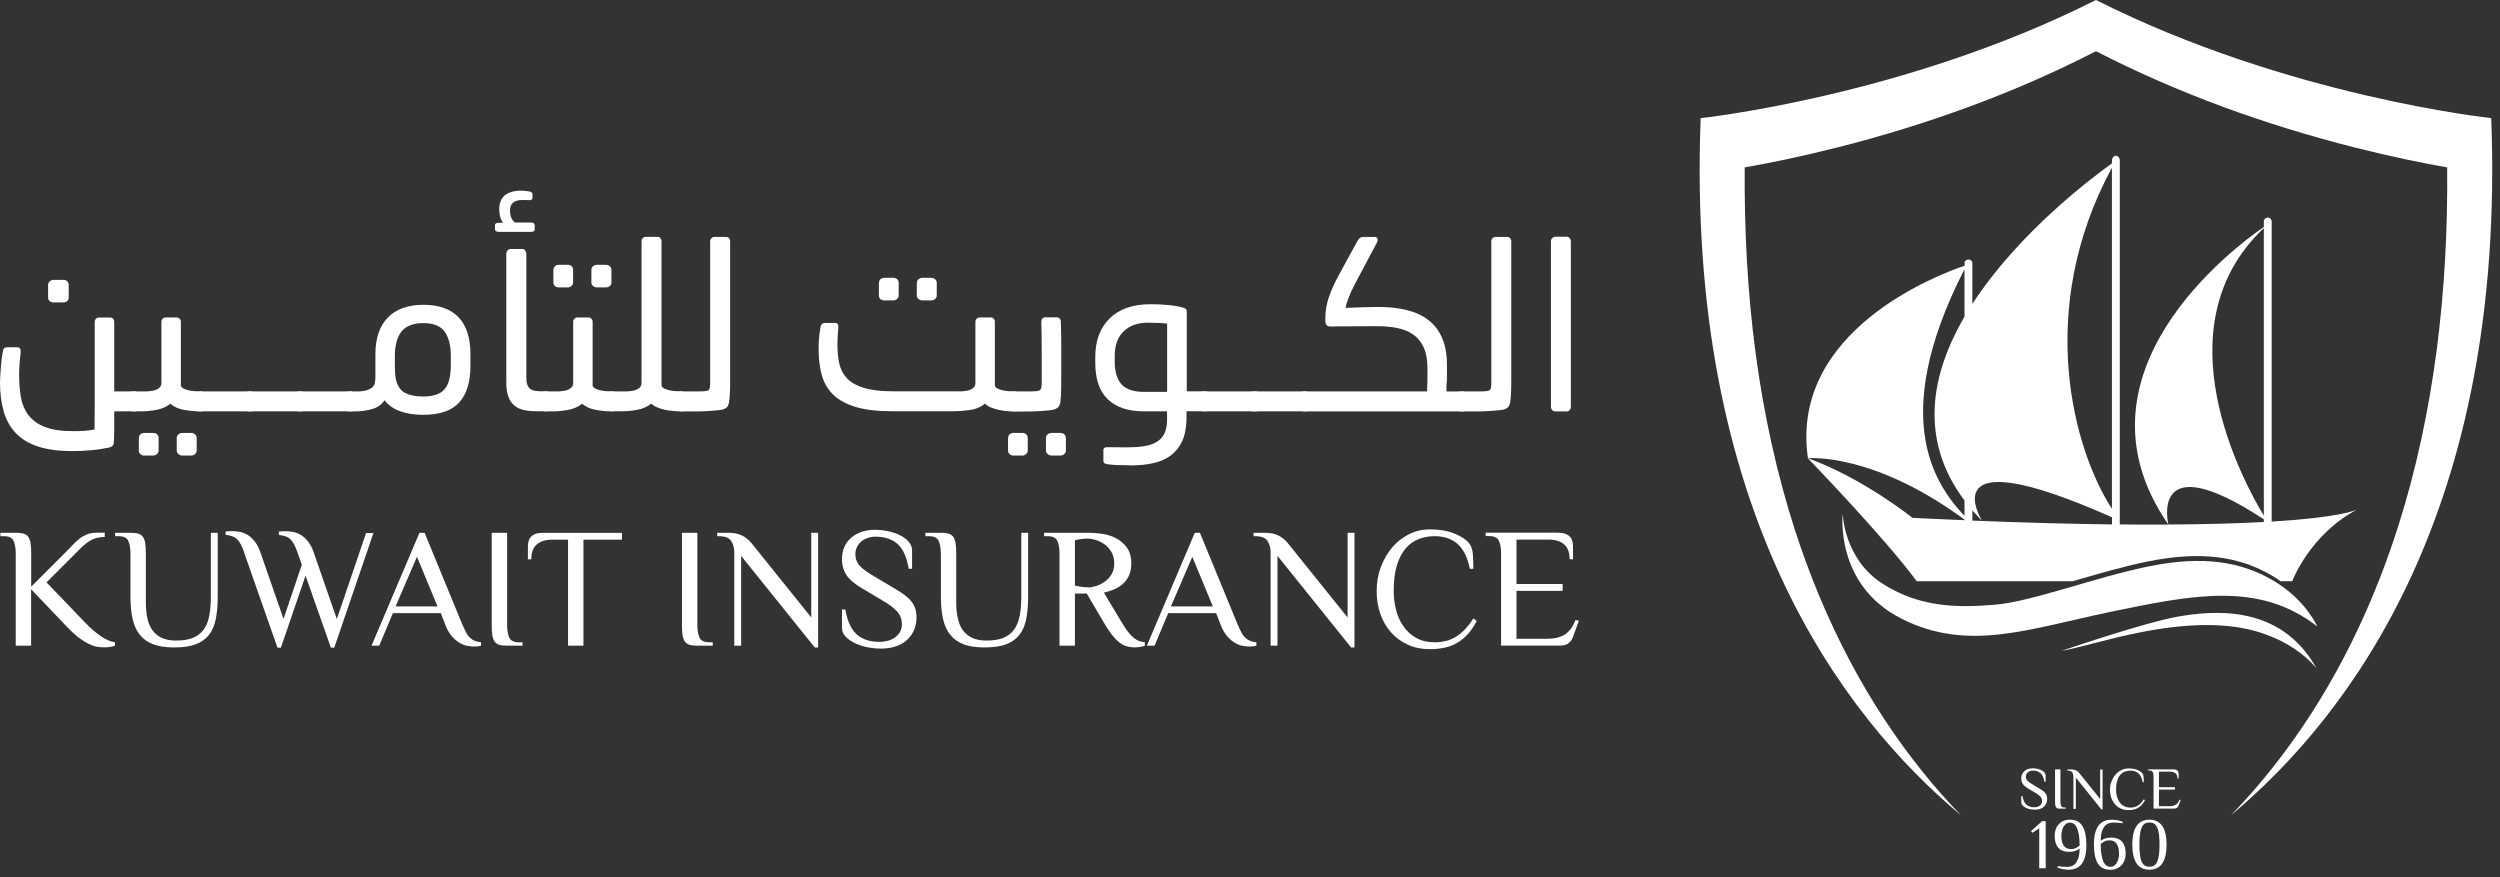 <svg xmlns="http://www.w3.org/2000/svg" width="302" height="106" viewBox="0 0 302 106" fill="none">
<rect x="0" y="0" width="302" height="106" fill="#333333" stroke="none"/>
<g clip-path="url(#clip0_903_69)">
<path d="M300.94 14.27C300.94 14.27 276.31 11.66 253.19 0C230.07 11.66 205.44 14.27 205.44 14.27C203.64 61.44 222.37 86.36 236.9 98.5C235.31 96.86 233.78 95.13 232.32 93.32C225.64 85.04 220.42 75.17 216.81 63.97C214.65 57.26 213.04 49.99 212.04 42.37C211.12 35.38 210.7 27.95 210.76 20.22C213.52 19.74 217.35 18.97 221.88 17.83C227.31 16.46 232.63 14.82 237.72 12.95C243.18 10.95 248.37 8.67 253.19 6.18C258.01 8.67 263.21 10.94 268.66 12.95C273.75 14.82 279.08 16.46 284.5 17.83C289.03 18.97 292.85 19.74 295.62 20.22C295.69 27.84 295.27 35.18 294.38 42.08C293.4 49.64 291.84 56.85 289.72 63.52C286.18 74.67 281.05 84.53 274.47 92.81C272.9 94.79 271.24 96.69 269.5 98.48C284.03 86.33 302.74 61.41 300.94 14.26" fill="white"/>
<path d="M247.3 96.48C247.3 96.68 247.27 96.86 247.2 97.03C247.13 97.19 247.03 97.33 246.9 97.45C246.77 97.57 246.61 97.66 246.43 97.72C246.25 97.78 246.04 97.81 245.81 97.81C245.61 97.81 245.42 97.79 245.22 97.75C245.02 97.71 244.85 97.65 244.7 97.57C244.54 97.49 244.42 97.4 244.32 97.29C244.22 97.18 244.17 97.06 244.17 96.93V96.16H244.31C244.39 96.64 244.55 96.99 244.79 97.2C245.03 97.41 245.35 97.52 245.75 97.52C245.87 97.52 245.99 97.5 246.1 97.47C246.21 97.44 246.31 97.39 246.4 97.33C246.49 97.27 246.56 97.19 246.61 97.1C246.66 97.01 246.69 96.9 246.69 96.78C246.69 96.57 246.62 96.39 246.49 96.24C246.36 96.09 246.16 95.94 245.9 95.79L245.01 95.26C244.7 95.08 244.49 94.89 244.36 94.71C244.23 94.52 244.17 94.29 244.17 94.03C244.17 93.84 244.2 93.67 244.27 93.53C244.34 93.38 244.43 93.25 244.55 93.15C244.67 93.04 244.82 92.96 244.99 92.9C245.16 92.84 245.35 92.81 245.56 92.81C245.74 92.81 245.92 92.83 246.1 92.87C246.28 92.91 246.45 92.96 246.6 93.04C246.75 93.11 246.87 93.2 246.97 93.31C247.07 93.42 247.11 93.54 247.11 93.67V94.44H246.97C246.89 93.96 246.73 93.61 246.5 93.4C246.27 93.19 245.96 93.09 245.55 93.09C245.45 93.09 245.34 93.11 245.24 93.14C245.14 93.17 245.05 93.22 244.98 93.28C244.9 93.34 244.84 93.42 244.79 93.51C244.74 93.6 244.72 93.7 244.72 93.81C244.72 93.92 244.74 94.01 244.77 94.09C244.8 94.17 244.85 94.25 244.92 94.32C244.99 94.39 245.07 94.46 245.17 94.53C245.27 94.6 245.39 94.67 245.52 94.75L246.4 95.28C246.55 95.37 246.69 95.46 246.8 95.54C246.91 95.62 247 95.71 247.08 95.81C247.15 95.9 247.21 96 247.24 96.11C247.28 96.21 247.29 96.33 247.29 96.47" fill="white"/>
<path d="M248.25 92.94H248.9V96.83C248.9 97.05 248.93 97.22 248.99 97.35C249.05 97.48 249.19 97.55 249.4 97.55H249.54V97.69H248.89C248.77 97.69 248.66 97.69 248.58 97.66C248.5 97.64 248.43 97.59 248.38 97.53C248.33 97.46 248.29 97.38 248.28 97.27C248.26 97.16 248.25 97.01 248.25 96.83V92.94Z" fill="white"/>
<path d="M250.46 93.81C250.46 93.59 250.41 93.42 250.32 93.29C250.23 93.16 250.06 93.09 249.81 93.09H249.74V92.95H250.21C250.44 92.95 250.64 92.99 250.79 93.07C250.94 93.15 251.07 93.25 251.18 93.39L253.7 96.52V92.96H253.99V97.78H253.85L250.76 93.93V97.71H250.47V93.82L250.46 93.81Z" fill="white"/>
<path d="M258.83 94.46C258.74 93.99 258.57 93.64 258.32 93.42C258.07 93.2 257.75 93.09 257.35 93.09C257.11 93.09 256.89 93.13 256.68 93.21C256.47 93.29 256.29 93.42 256.13 93.6C255.97 93.78 255.85 94.02 255.76 94.31C255.67 94.6 255.62 94.96 255.62 95.4C255.62 95.67 255.65 95.93 255.72 96.19C255.79 96.45 255.89 96.68 256.02 96.88C256.16 97.08 256.34 97.25 256.56 97.37C256.78 97.49 257.04 97.56 257.35 97.56C257.71 97.56 258.02 97.47 258.28 97.3C258.54 97.13 258.77 96.88 258.97 96.55L259.11 96.66C258.99 96.89 258.87 97.07 258.72 97.23C258.58 97.38 258.42 97.5 258.26 97.6C258.1 97.69 257.92 97.76 257.73 97.8C257.54 97.84 257.34 97.86 257.12 97.86C256.78 97.86 256.47 97.8 256.19 97.67C255.91 97.54 255.68 97.37 255.49 97.15C255.3 96.93 255.15 96.67 255.04 96.37C254.94 96.07 254.89 95.75 254.89 95.41C254.89 95.05 254.95 94.71 255.07 94.4C255.19 94.09 255.35 93.81 255.55 93.58C255.75 93.34 255.99 93.16 256.26 93.03C256.53 92.89 256.82 92.83 257.13 92.83C257.53 92.83 257.87 92.89 258.16 93C258.45 93.11 258.66 93.25 258.79 93.41C258.88 93.52 258.93 93.67 258.95 93.87C258.96 94.07 258.97 94.27 258.97 94.49H258.83V94.46Z" fill="white"/>
<path d="M262.56 92.94C262.68 92.94 262.79 92.96 262.87 92.99C262.95 93.02 263.01 93.07 263.06 93.12C263.11 93.17 263.14 93.23 263.15 93.3C263.17 93.37 263.18 93.44 263.18 93.51V94.05H263.04C263.04 93.76 262.96 93.55 262.81 93.42C262.65 93.29 262.43 93.22 262.14 93.22H260.8V95.09H262.74V95.38H260.8V97.39H262.06C262.39 97.39 262.64 97.33 262.83 97.21C263.02 97.09 263.17 96.89 263.28 96.6L263.42 96.64L263.17 97.32C263.13 97.43 263.07 97.52 262.98 97.58C262.89 97.65 262.77 97.68 262.63 97.68H260.15V93.8C260.15 93.58 260.12 93.41 260.06 93.28C260 93.15 259.86 93.08 259.65 93.08H259.51V92.94H262.58H262.56Z" fill="white"/>
<path d="M247.12 104.89H246.34V100.05L245.51 100.6L245.35 100.4L246.69 99.19H247.12V104.89Z" fill="white"/>
<path d="M251.22 102.13C251.22 101.63 251.19 101.21 251.13 100.86C251.07 100.51 250.99 100.22 250.89 100C250.79 99.78 250.67 99.62 250.52 99.52C250.38 99.42 250.22 99.37 250.05 99.37C249.89 99.37 249.74 99.41 249.61 99.5C249.48 99.59 249.37 99.71 249.28 99.86C249.19 100.01 249.12 100.18 249.08 100.37C249.04 100.56 249.01 100.76 249.01 100.97C249.01 101.46 249.1 101.86 249.29 102.14C249.47 102.43 249.77 102.57 250.18 102.57C250.4 102.57 250.59 102.53 250.75 102.45C250.91 102.37 251.07 102.27 251.22 102.14M252.04 102.04C252.04 103.04 251.87 103.8 251.51 104.3C251.16 104.81 250.61 105.06 249.88 105.06C249.6 105.06 249.35 105.03 249.13 104.98C248.91 104.92 248.72 104.87 248.54 104.8L248.58 104.63C248.71 104.65 248.88 104.67 249.08 104.69C249.28 104.71 249.49 104.72 249.71 104.72C249.97 104.72 250.19 104.67 250.38 104.57C250.57 104.47 250.73 104.32 250.85 104.12C250.97 103.93 251.07 103.7 251.13 103.42C251.19 103.15 251.22 102.85 251.22 102.51C251.07 102.62 250.89 102.71 250.69 102.79C250.49 102.86 250.23 102.9 249.93 102.9C249.63 102.9 249.36 102.85 249.15 102.76C248.93 102.67 248.75 102.54 248.61 102.37C248.47 102.2 248.37 101.99 248.3 101.76C248.23 101.52 248.2 101.25 248.2 100.96C248.2 100.71 248.24 100.47 248.31 100.24C248.38 100.01 248.5 99.8 248.65 99.62C248.81 99.44 249 99.29 249.23 99.18C249.46 99.07 249.74 99.02 250.05 99.02C250.74 99.02 251.24 99.28 251.56 99.79C251.88 100.3 252.03 101.05 252.03 102.04" fill="white"/>
<path d="M253.76 101.95C253.76 102.44 253.79 102.87 253.85 103.22C253.91 103.57 253.99 103.86 254.09 104.08C254.19 104.3 254.31 104.46 254.46 104.56C254.6 104.66 254.76 104.71 254.94 104.71C255.1 104.71 255.25 104.66 255.38 104.58C255.51 104.49 255.62 104.37 255.71 104.22C255.8 104.07 255.87 103.9 255.91 103.71C255.96 103.52 255.98 103.32 255.98 103.11C255.98 102.62 255.89 102.23 255.7 101.94C255.52 101.65 255.22 101.51 254.81 101.51C254.59 101.51 254.4 101.55 254.24 101.63C254.08 101.71 253.92 101.81 253.77 101.95M252.94 102.04C252.94 101.04 253.12 100.28 253.47 99.78C253.82 99.27 254.37 99.02 255.1 99.02C255.38 99.02 255.63 99.05 255.85 99.1C256.07 99.15 256.27 99.21 256.44 99.28L256.4 99.45C256.27 99.43 256.1 99.41 255.9 99.39C255.7 99.37 255.49 99.37 255.27 99.37C255.01 99.37 254.79 99.42 254.6 99.52C254.41 99.62 254.25 99.77 254.13 99.96C254.01 100.15 253.91 100.38 253.85 100.66C253.79 100.93 253.76 101.23 253.76 101.57C253.91 101.46 254.09 101.37 254.29 101.29C254.5 101.22 254.75 101.18 255.05 101.18C255.35 101.18 255.61 101.23 255.83 101.32C256.05 101.41 256.23 101.54 256.37 101.71C256.51 101.88 256.61 102.08 256.68 102.32C256.75 102.56 256.78 102.83 256.78 103.12C256.78 103.37 256.74 103.61 256.67 103.84C256.6 104.07 256.48 104.28 256.33 104.46C256.17 104.64 255.98 104.79 255.75 104.9C255.52 105.01 255.24 105.07 254.93 105.07C254.24 105.07 253.74 104.81 253.42 104.31C253.1 103.8 252.95 103.05 252.95 102.05" fill="white"/>
<path d="M259.65 99.36C259.41 99.36 259.22 99.41 259.06 99.52C258.9 99.63 258.78 99.8 258.69 100.02C258.6 100.24 258.53 100.52 258.5 100.85C258.46 101.18 258.44 101.58 258.44 102.03C258.44 102.48 258.46 102.88 258.5 103.21C258.54 103.54 258.6 103.82 258.69 104.04C258.78 104.26 258.91 104.43 259.06 104.54C259.21 104.65 259.41 104.7 259.65 104.7C259.89 104.7 260.08 104.65 260.24 104.54C260.4 104.43 260.52 104.27 260.61 104.04C260.7 103.82 260.77 103.54 260.81 103.21C260.85 102.88 260.87 102.48 260.87 102.03C260.87 101.58 260.85 101.18 260.81 100.85C260.77 100.52 260.71 100.24 260.61 100.02C260.52 99.8 260.39 99.63 260.24 99.52C260.09 99.41 259.89 99.36 259.65 99.36ZM259.65 99.02C260.03 99.02 260.35 99.09 260.61 99.24C260.87 99.38 261.09 99.59 261.25 99.85C261.41 100.11 261.53 100.43 261.61 100.8C261.68 101.17 261.72 101.59 261.72 102.04C261.72 102.49 261.68 102.91 261.61 103.28C261.53 103.65 261.41 103.97 261.25 104.23C261.09 104.49 260.87 104.7 260.61 104.84C260.35 104.98 260.03 105.06 259.65 105.06C259.27 105.06 258.95 104.99 258.69 104.84C258.43 104.7 258.22 104.49 258.05 104.23C257.89 103.96 257.77 103.65 257.69 103.28C257.62 102.91 257.58 102.49 257.58 102.04C257.58 101.59 257.62 101.17 257.69 100.8C257.77 100.43 257.88 100.11 258.05 99.85C258.21 99.58 258.43 99.38 258.69 99.24C258.95 99.1 259.27 99.02 259.65 99.02Z" fill="white"/>
<path d="M274.65 70.16C270.74 67.83 266.12 67.1 259.66 68.4C253.2 69.7 245.51 72.66 241.08 73.04C236.66 73.42 231.95 73.45 227.34 70.46C222.73 67.47 222.6 62.04 222.6 62.04C222.6 62.04 221.59 70.62 229.67 74.72C237.75 78.83 245.11 75.95 255.01 73.9C264.91 71.85 272.9 70.21 279.92 75.67C279.92 75.67 278.56 72.48 274.64 70.15" fill="white"/>
<path d="M263.13 74.48C259.12 75.17 249.05 78.62 249.05 78.62C252.86 77.97 260.91 74.97 268.73 75.59C276.55 76.21 279.84 80.76 279.84 80.76C275.49 72.84 267.13 73.79 263.12 74.48" fill="white"/>
<path d="M261.94 63.37C261.92 63.29 259.58 53.63 273.47 62.73V63.06C270.46 63.22 266.68 63.34 261.94 63.36M273.47 27.55V62.29C271.06 58.32 260.77 39.56 273.47 27.55ZM237.82 62.85C234.06 59.06 227.83 51.02 237.31 32.52V38.25C233.31 45.12 231.73 53.02 237.31 60.46V62.84C236.94 62.83 236.55 62.81 236.17 62.79H236.1C234.46 62.72 232.78 62.64 231.03 62.56C231.03 62.56 225.06 57.75 218.38 55.35C218.38 55.35 227.5 64.76 231.54 70.21H250.39C253.41 69.33 256.6 68.4 259.53 67.81C265.99 66.51 270.61 67.25 274.52 69.57C274.87 69.78 275.19 69.99 275.5 70.21H276.9C276.9 70.21 279.03 64.51 284.81 61.52C284.58 61.64 282.65 62.51 274.42 63.01V26.76C274.42 26.5 274.21 26.29 273.94 26.29C273.67 26.29 273.47 26.5 273.47 26.76V27.42C270.03 29.78 249.31 45.11 261.94 63.37C261.3 63.37 260.64 63.37 259.97 63.37C258.73 63.37 257.43 63.37 256.07 63.35V19.39C256.07 19.08 255.86 18.82 255.6 18.82C255.34 18.82 255.13 19.07 255.13 19.39V19.73C252.97 21.27 243.89 28.02 238.26 36.72V31.76C238.26 31.53 238.05 31.35 237.79 31.35C237.53 31.35 237.32 31.53 237.32 31.76V32.1C234.15 33.17 216.17 39.96 218.4 55.36C218.4 55.36 226.45 54.54 237.93 63.23L237.83 62.86L237.82 62.85ZM238.26 62.88V61.64C238.63 62.07 239.02 62.5 239.44 62.93C239.44 62.93 232.97 52.64 255.13 62.49V63.35C250.31 63.29 244.73 63.15 238.26 62.89M255.12 20.26V61.46C250.57 54.47 245.74 37.6 255.12 20.26Z" fill="white"/>
<path d="M5.81 34.43C5.81 34.24 5.88 34.09 6.01 33.98C6.14 33.87 6.29 33.81 6.46 33.81H7.69C7.86 33.81 8 33.87 8.12 33.98C8.24 34.09 8.3 34.24 8.3 34.43V35.94C8.3 36.11 8.24 36.25 8.12 36.36C8 36.47 7.84 36.53 7.66 36.53H6.45C6.26 36.53 6.11 36.47 5.99 36.36C5.87 36.25 5.81 36.11 5.81 35.94V34.43ZM2.08 41.95C2.38 41.95 2.52 42.14 2.5 42.51C2.48 42.73 2.46 42.97 2.43 43.22C2.4 43.47 2.38 43.73 2.36 43.98C2.34 44.23 2.33 44.47 2.32 44.7C2.32 44.92 2.31 45.11 2.31 45.26C2.31 46.23 2.38 47.14 2.52 47.97C2.66 48.8 2.96 49.52 3.42 50.13C3.88 50.74 4.53 51.22 5.38 51.56C6.23 51.91 7.37 52.08 8.79 52.08C9.28 52.08 9.72 52.08 10.12 52.05C10.52 52.03 10.96 51.97 11.42 51.88C11.42 51.37 11.42 50.92 11.43 50.52C11.43 50.12 11.44 49.74 11.44 49.38V38.89C11.44 38.74 11.49 38.61 11.59 38.51C11.69 38.41 11.81 38.36 11.94 38.36H13.32C13.47 38.36 13.59 38.41 13.67 38.51C13.75 38.61 13.8 38.74 13.8 38.89V47.28H16.41V49.69H13.8V51.68C13.8 52.02 13.8 52.34 13.78 52.66C13.78 52.98 13.76 53.25 13.74 53.48C13.74 53.78 13.54 53.98 13.15 54.07C12.44 54.22 11.71 54.33 10.96 54.39C10.21 54.46 9.46 54.49 8.72 54.49C7.09 54.49 5.72 54.31 4.61 53.94C3.5 53.58 2.6 53.04 1.92 52.33C1.24 51.62 0.75 50.74 0.45 49.71C0.15 48.67 0 47.49 0 46.16C0 45.99 0.01 45.75 0.03 45.44C0.05 45.13 0.07 44.8 0.1 44.44C0.13 44.08 0.16 43.73 0.2 43.39C0.24 43.04 0.28 42.74 0.34 42.48C0.38 42.27 0.43 42.13 0.51 42.06C0.58 41.98 0.72 41.95 0.9 41.95H2.08Z" fill="white"/>
<path d="M21.35 52.92C21.35 52.73 21.42 52.58 21.56 52.47C21.7 52.36 21.85 52.3 22.02 52.3H23.11C23.28 52.3 23.43 52.36 23.56 52.47C23.69 52.58 23.76 52.73 23.76 52.92V54.44C23.76 54.59 23.69 54.73 23.56 54.85C23.43 54.97 23.28 55.03 23.11 55.03H22.02C21.85 55.03 21.7 54.97 21.56 54.85C21.42 54.73 21.35 54.59 21.35 54.44V52.92ZM16.78 52.92C16.78 52.73 16.84 52.58 16.96 52.47C17.08 52.36 17.24 52.3 17.42 52.3H18.52C18.71 52.3 18.86 52.36 18.98 52.47C19.1 52.58 19.16 52.73 19.16 52.92V54.44C19.16 54.59 19.09 54.73 18.96 54.85C18.83 54.97 18.68 55.03 18.51 55.03H17.41C17.22 55.03 17.07 54.97 16.95 54.85C16.83 54.73 16.77 54.59 16.77 54.44V52.92H16.78ZM15.29 47.65C15.29 47.54 15.38 47.45 15.57 47.38C15.76 47.31 15.98 47.28 16.24 47.28H17.5C17.69 47.28 17.89 47.28 18.12 47.25C18.35 47.23 18.56 47.19 18.77 47.12C18.97 47.05 19.15 46.95 19.29 46.81C19.43 46.67 19.5 46.48 19.5 46.23V38.88C19.5 38.73 19.55 38.6 19.65 38.5C19.75 38.4 19.88 38.35 20.03 38.35H21.32C21.47 38.35 21.6 38.4 21.7 38.5C21.8 38.6 21.85 38.73 21.85 38.88V46.6C21.91 46.75 22.02 46.87 22.2 46.95C22.38 47.03 22.57 47.1 22.79 47.15C23 47.2 23.22 47.23 23.45 47.25C23.67 47.27 23.87 47.28 24.04 47.28H24.43V49.69H24.09C23.51 49.69 22.89 49.63 22.22 49.51C21.55 49.39 21.01 49.14 20.58 48.77C20.11 49.14 19.56 49.39 18.91 49.51C18.26 49.63 17.68 49.69 17.16 49.69H16.23C15.97 49.69 15.74 49.66 15.56 49.59C15.37 49.52 15.28 49.43 15.28 49.29V47.64L15.29 47.65Z" fill="white"/>
<path d="M24.27 49.7C24.01 49.7 23.78 49.67 23.6 49.6C23.41 49.53 23.32 49.44 23.32 49.3V47.65C23.32 47.54 23.41 47.45 23.6 47.38C23.79 47.31 24.01 47.28 24.27 47.28H30.47V49.69H24.27V49.7Z" fill="white"/>
<path d="M30.3 49.7C30.04 49.7 29.81 49.67 29.63 49.6C29.44 49.53 29.35 49.44 29.35 49.3V47.65C29.35 47.54 29.44 47.45 29.63 47.38C29.82 47.31 30.04 47.28 30.3 47.28H36.5V49.69H30.3V49.7Z" fill="white"/>
<path d="M36.34 49.7C36.08 49.7 35.85 49.67 35.67 49.6C35.48 49.53 35.39 49.44 35.39 49.3V47.65C35.39 47.54 35.48 47.45 35.67 47.38C35.86 47.31 36.08 47.28 36.34 47.28H42.54V49.69H36.34V49.7Z" fill="white"/>
<path d="M47.7 44.25C47.7 44.85 47.74 45.36 47.81 45.79C48 46.61 48.37 47.17 48.93 47.46C49.49 47.75 50.21 47.9 51.09 47.9C52.33 47.9 53.2 47.61 53.7 47.02C54.21 46.43 54.46 45.44 54.46 44.06V43.02C54.46 41.75 54.21 40.77 53.72 40.07C53.22 39.38 52.37 39.03 51.15 39.03C49.93 39.03 49.03 39.37 48.5 40.05C47.97 40.73 47.7 41.72 47.7 43.01V44.25ZM41.42 47.65C41.42 47.54 41.51 47.45 41.7 47.38C41.89 47.31 42.11 47.28 42.37 47.28H43.27C43.4 47.28 43.57 47.28 43.78 47.25C43.99 47.23 44.19 47.18 44.4 47.11C44.61 47.03 44.79 46.94 44.95 46.81C45.11 46.69 45.22 46.52 45.27 46.29C45.33 46.07 45.35 45.79 45.35 45.48V42.79C45.35 40.86 45.85 39.39 46.85 38.36C47.85 37.33 49.29 36.82 51.16 36.82C53.03 36.82 54.44 37.33 55.4 38.33C56.35 39.34 56.83 40.82 56.83 42.76V44.19C56.83 46.14 56.38 47.61 55.48 48.61C54.58 49.61 53.12 50.11 51.1 50.11C50.05 50.11 49.13 49.97 48.34 49.68C47.54 49.39 46.91 48.95 46.45 48.35C46.13 48.86 45.64 49.21 44.99 49.4C44.33 49.6 43.61 49.7 42.83 49.7H42.38C42.12 49.7 41.89 49.67 41.71 49.6C41.52 49.53 41.43 49.44 41.43 49.3V47.65H41.42Z" fill="white"/>
<path d="M61.17 30.64C61.17 30.49 61.22 30.36 61.32 30.25C61.42 30.14 61.55 30.08 61.7 30.08H63.08C63.23 30.08 63.35 30.14 63.44 30.25C63.53 30.36 63.58 30.49 63.58 30.64V45.62C63.58 45.99 63.62 46.29 63.71 46.5C63.79 46.71 63.92 46.88 64.07 46.99C64.23 47.1 64.43 47.18 64.66 47.21C64.89 47.25 65.16 47.27 65.46 47.27H66.16V49.68H64.84C64.24 49.68 63.72 49.63 63.27 49.53C62.82 49.43 62.44 49.24 62.12 48.97C61.8 48.7 61.56 48.34 61.4 47.89C61.24 47.44 61.16 46.86 61.16 46.15V30.63L61.17 30.64ZM60.3 28.01C59.96 28.01 59.79 27.9 59.79 27.67V27.19C59.79 27 59.96 26.91 60.3 26.91H60.78C60.61 26.7 60.49 26.46 60.42 26.17C60.34 25.88 60.31 25.6 60.31 25.31C60.31 24.52 60.54 23.95 61 23.58C61.46 23.22 62.11 23.03 62.95 23.03C63.1 23.03 63.27 23.04 63.46 23.06C63.65 23.08 63.83 23.11 64.02 23.14C64.23 23.21 64.33 23.33 64.33 23.48V23.87C64.33 24.08 64.21 24.18 63.97 24.18C63.93 24.18 63.8 24.18 63.58 24.17C63.35 24.17 63.2 24.16 63.1 24.16C62.11 24.16 61.61 24.58 61.61 25.42C61.61 25.81 61.68 26.14 61.81 26.39C61.94 26.64 62.08 26.81 62.23 26.88H64.11C64.43 26.88 64.59 26.99 64.59 27.22V27.67C64.59 27.82 64.55 27.91 64.46 27.95C64.38 27.99 64.26 28.01 64.11 28.01H60.32H60.3Z" fill="white"/>
<path d="M71.44 32.61C71.44 32.42 71.51 32.27 71.65 32.16C71.79 32.05 71.95 31.99 72.11 31.99H73.21C73.38 31.99 73.53 32.05 73.66 32.16C73.79 32.27 73.86 32.42 73.86 32.61V34.13C73.86 34.3 73.79 34.44 73.66 34.55C73.53 34.66 73.38 34.72 73.21 34.72H72.11C71.94 34.72 71.79 34.66 71.65 34.55C71.51 34.44 71.44 34.3 71.44 34.13V32.61ZM66.86 32.61C66.86 32.42 66.92 32.27 67.04 32.16C67.16 32.05 67.32 31.99 67.5 31.99H68.59C68.78 31.99 68.93 32.05 69.05 32.16C69.17 32.27 69.23 32.42 69.23 32.61V34.13C69.23 34.3 69.16 34.44 69.03 34.55C68.9 34.66 68.75 34.72 68.58 34.72H67.49C67.3 34.72 67.15 34.66 67.03 34.55C66.91 34.44 66.85 34.3 66.85 34.13V32.61H66.86ZM65.04 47.65C65.04 47.54 65.13 47.45 65.32 47.38C65.51 47.31 65.73 47.28 65.99 47.28H67.25C67.44 47.28 67.64 47.28 67.87 47.25C68.09 47.23 68.31 47.19 68.51 47.12C68.71 47.05 68.89 46.95 69.03 46.81C69.17 46.67 69.24 46.48 69.24 46.23V38.88C69.24 38.73 69.29 38.6 69.39 38.5C69.49 38.4 69.62 38.35 69.77 38.35H71.06C71.21 38.35 71.34 38.4 71.44 38.5C71.54 38.6 71.59 38.73 71.59 38.88V46.6C71.65 46.75 71.76 46.87 71.94 46.95C72.12 47.03 72.31 47.1 72.53 47.15C72.74 47.2 72.96 47.23 73.19 47.25C73.41 47.27 73.61 47.28 73.78 47.28H74.17V49.69H73.83C73.25 49.69 72.63 49.63 71.96 49.51C71.29 49.39 70.75 49.14 70.32 48.77C69.85 49.14 69.3 49.39 68.65 49.51C68 49.63 67.42 49.69 66.9 49.69H65.97C65.71 49.69 65.48 49.66 65.3 49.59C65.11 49.52 65.02 49.43 65.02 49.29V47.64L65.04 47.65Z" fill="white"/>
<path d="M73.07 47.65C73.07 47.54 73.16 47.45 73.35 47.38C73.54 47.31 73.76 47.28 74.02 47.28H75.51C75.7 47.28 75.9 47.28 76.13 47.25C76.35 47.23 76.57 47.19 76.77 47.12C76.98 47.05 77.15 46.95 77.29 46.81C77.43 46.67 77.5 46.48 77.5 46.23V29.14C77.5 28.99 77.55 28.86 77.65 28.76C77.75 28.66 77.88 28.61 78.03 28.61H79.41C79.56 28.61 79.68 28.66 79.77 28.76C79.86 28.86 79.91 28.99 79.91 29.14V46.59C79.97 46.74 80.08 46.86 80.26 46.94C80.44 47.02 80.63 47.09 80.85 47.14C81.06 47.19 81.28 47.22 81.51 47.24C81.73 47.26 81.93 47.27 82.1 47.27H82.49V49.68H82.15C81.87 49.68 81.57 49.67 81.25 49.64C80.93 49.61 80.62 49.57 80.31 49.5C80 49.43 79.7 49.34 79.41 49.22C79.12 49.1 78.87 48.95 78.67 48.76C78.2 49.13 77.65 49.38 77 49.5C76.36 49.62 75.77 49.68 75.25 49.68H74.02C73.76 49.68 73.53 49.65 73.35 49.58C73.16 49.51 73.07 49.42 73.07 49.28V47.63V47.65Z" fill="white"/>
<path d="M81.37 47.65C81.37 47.54 81.46 47.45 81.65 47.38C81.84 47.31 82.06 47.28 82.32 47.28H84.56C85.1 47.28 85.44 47.23 85.58 47.14C85.72 47.05 85.79 46.76 85.79 46.27V29.15C85.79 29 85.84 28.87 85.94 28.77C86.04 28.67 86.17 28.62 86.32 28.62H87.7C87.85 28.62 87.97 28.67 88.06 28.77C88.15 28.87 88.2 29 88.2 29.15V46.1C88.2 46.38 88.2 46.67 88.19 46.97C88.18 47.27 88.17 47.56 88.15 47.84C88.13 48.12 88.1 48.37 88.07 48.6C88.03 48.79 87.98 48.95 87.9 49.08C87.83 49.21 87.67 49.32 87.45 49.42C87.3 49.48 87.09 49.52 86.81 49.55C86.53 49.58 86.22 49.61 85.88 49.63C85.54 49.66 85.19 49.68 84.83 49.69C84.47 49.7 84.12 49.7 83.81 49.7H82.32C82.06 49.7 81.83 49.67 81.65 49.6C81.46 49.53 81.37 49.44 81.37 49.3V47.65Z" fill="white"/>
<path d="M110.75 34.18C110.75 33.99 110.82 33.84 110.96 33.73C111.1 33.62 111.25 33.56 111.42 33.56H112.51C112.68 33.56 112.83 33.62 112.96 33.73C113.09 33.84 113.16 33.99 113.16 34.18V35.7C113.16 35.87 113.09 36.01 112.96 36.12C112.83 36.23 112.68 36.29 112.51 36.29H111.42C111.25 36.29 111.1 36.23 110.96 36.12C110.82 36.01 110.75 35.87 110.75 35.7V34.18ZM106.18 34.18C106.18 33.99 106.24 33.84 106.36 33.73C106.48 33.62 106.64 33.56 106.82 33.56H107.92C108.11 33.56 108.26 33.62 108.38 33.73C108.5 33.84 108.56 33.99 108.56 34.18V35.7C108.56 35.87 108.49 36.01 108.36 36.12C108.23 36.23 108.08 36.29 107.91 36.29H106.81C106.62 36.29 106.47 36.23 106.35 36.12C106.23 36.01 106.17 35.87 106.17 35.7V34.18H106.18ZM115.86 47.28C116.03 47.28 116.23 47.28 116.46 47.25C116.69 47.23 116.91 47.19 117.11 47.12C117.31 47.05 117.48 46.95 117.62 46.81C117.76 46.67 117.83 46.48 117.83 46.23V38.88C117.83 38.73 117.88 38.6 117.98 38.5C118.08 38.4 118.21 38.35 118.36 38.35H119.68C119.83 38.35 119.95 38.4 120.04 38.5C120.13 38.6 120.18 38.73 120.18 38.88V46.6C120.24 46.75 120.35 46.87 120.53 46.95C120.71 47.03 120.9 47.1 121.12 47.15C121.34 47.2 121.56 47.23 121.78 47.25C122.01 47.27 122.19 47.28 122.34 47.28H122.79V49.69H122.48C122.22 49.69 121.93 49.69 121.62 49.66C121.31 49.64 121 49.59 120.68 49.52C120.36 49.45 120.05 49.35 119.75 49.24C119.45 49.13 119.2 48.97 118.99 48.76C118.5 49.17 117.89 49.43 117.15 49.53C116.41 49.63 115.65 49.68 114.86 49.68H107.79C106 49.68 104.52 49.51 103.37 49.16C102.22 48.81 101.31 48.32 100.65 47.67C99.99 47.02 99.53 46.24 99.27 45.31C99.02 44.38 98.89 43.35 98.89 42.21C98.89 41.82 98.9 41.41 98.93 40.99C98.96 40.57 99.02 40.09 99.11 39.54C99.17 39.18 99.35 39.01 99.67 39.01H100.85C101.17 39.01 101.31 39.2 101.27 39.57C101.23 40 101.2 40.37 101.19 40.67C101.17 40.97 101.16 41.28 101.16 41.6C101.16 42.44 101.23 43.21 101.38 43.9C101.53 44.59 101.84 45.19 102.32 45.7C102.8 46.21 103.48 46.59 104.37 46.86C105.26 47.13 106.44 47.27 107.92 47.27H115.83L115.86 47.28Z" fill="white"/>
<path d="M126.35 52.92C126.35 52.73 126.42 52.58 126.56 52.47C126.7 52.36 126.85 52.3 127.02 52.3H128.11C128.28 52.3 128.43 52.36 128.56 52.47C128.69 52.58 128.76 52.73 128.76 52.92V54.44C128.76 54.59 128.69 54.73 128.56 54.85C128.43 54.97 128.28 55.03 128.11 55.03H127.02C126.85 55.03 126.7 54.97 126.56 54.85C126.42 54.73 126.35 54.59 126.35 54.44V52.92ZM121.78 52.92C121.78 52.73 121.84 52.58 121.96 52.47C122.08 52.36 122.24 52.3 122.42 52.3H123.51C123.7 52.3 123.85 52.36 123.97 52.47C124.09 52.58 124.15 52.73 124.15 52.92V54.44C124.15 54.59 124.08 54.73 123.95 54.85C123.82 54.97 123.67 55.03 123.5 55.03H122.41C122.22 55.03 122.07 54.97 121.95 54.85C121.83 54.73 121.77 54.59 121.77 54.44V52.92H121.78ZM121.66 47.65C121.66 47.54 121.75 47.45 121.94 47.38C122.13 47.31 122.35 47.28 122.61 47.28H124.57C125.11 47.28 125.46 47.23 125.61 47.14C125.76 47.05 125.84 46.76 125.84 46.27V42.68C125.84 42.1 125.84 41.5 125.83 40.88C125.83 40.26 125.81 39.59 125.79 38.86C125.79 38.71 125.83 38.58 125.92 38.48C126 38.38 126.12 38.33 126.27 38.33H127.62C127.79 38.33 127.92 38.38 128.01 38.48C128.1 38.58 128.15 38.71 128.15 38.86C128.17 39.5 128.18 40.03 128.19 40.46C128.19 40.89 128.2 41.29 128.2 41.67V44.31C128.2 45.21 128.2 46.04 128.19 46.81C128.19 47.58 128.15 48.18 128.09 48.61C128.05 48.8 127.99 48.96 127.91 49.09C127.83 49.22 127.67 49.33 127.45 49.43C127.3 49.49 127.09 49.53 126.83 49.56C126.57 49.59 126.27 49.62 125.93 49.64C125.59 49.67 125.25 49.69 124.89 49.7C124.53 49.71 124.2 49.71 123.88 49.71H122.62C122.36 49.71 122.13 49.68 121.95 49.61C121.76 49.54 121.67 49.45 121.67 49.31V47.66L121.66 47.65Z" fill="white"/>
<path d="M134.65 43.55C134.65 44.88 134.93 45.84 135.49 46.44C136.05 47.04 136.96 47.34 138.21 47.34H140.99V39.09C140.61 39.05 140.25 39.02 139.9 39.01C139.54 38.99 139.13 38.98 138.67 38.98C137.43 38.98 136.46 39.33 135.74 40.02C135.02 40.71 134.66 41.7 134.66 42.99V43.55H134.65ZM133.28 54.41C133.28 54.15 133.43 54.02 133.73 54.02C134.05 54.02 134.45 54.02 134.94 54.03C135.43 54.03 135.82 54.04 136.12 54.04C136.87 54.04 137.54 54 138.13 53.91C138.72 53.83 139.23 53.67 139.65 53.43C140.07 53.2 140.39 52.87 140.62 52.45C140.84 52.03 140.97 51.48 140.98 50.81V49.69H138.17C136.28 49.69 134.83 49.2 133.82 48.23C132.81 47.26 132.31 45.79 132.31 43.82V43.12C132.31 41.16 132.89 39.6 134.05 38.46C135.21 37.32 136.86 36.75 138.99 36.75C139.74 36.75 140.46 36.78 141.16 36.85C141.86 36.92 142.45 37.02 142.94 37.17C143.11 37.23 143.22 37.29 143.28 37.35C143.34 37.42 143.36 37.52 143.36 37.67V47.27H145.8V49.68H143.33V50.75C143.29 51.8 143.11 52.67 142.77 53.37C142.43 54.07 141.97 54.63 141.39 55.05C140.81 55.47 140.11 55.77 139.3 55.95C138.49 56.13 137.59 56.22 136.62 56.22C136.43 56.22 136.19 56.21 135.89 56.19H135.05C134.75 56.17 134.48 56.15 134.24 56.13C134 56.11 133.83 56.09 133.73 56.07C133.54 56.03 133.42 55.98 133.37 55.92C133.31 55.85 133.29 55.76 133.29 55.63V54.4L133.28 54.41Z" fill="white"/>
<path d="M145.63 49.7C145.37 49.7 145.14 49.67 144.96 49.6C144.77 49.53 144.68 49.44 144.68 49.3V47.65C144.68 47.54 144.77 47.45 144.96 47.38C145.15 47.31 145.37 47.28 145.63 47.28H151.83V49.69H145.63V49.7Z" fill="white"/>
<path d="M151.66 49.7C151.4 49.7 151.17 49.67 150.99 49.6C150.8 49.53 150.71 49.44 150.71 49.3V47.65C150.71 47.54 150.8 47.45 150.99 47.38C151.18 47.31 151.4 47.28 151.66 47.28H157.86V49.69H151.66V49.7Z" fill="white"/>
<path d="M156.74 47.73C156.74 47.58 156.83 47.47 157.02 47.39C157.21 47.32 157.43 47.28 157.69 47.28H172.39C172.41 46.85 172.42 46.39 172.43 45.9C172.44 45.41 172.44 44.95 172.44 44.5C172.44 43.49 172.29 42.65 171.99 41.99C171.69 41.33 171.27 40.8 170.73 40.42C170.19 40.04 169.53 39.77 168.77 39.62C168 39.47 167.15 39.4 166.22 39.4C165.66 39.4 165.07 39.4 164.47 39.41C163.86 39.42 163.3 39.42 162.77 39.42C162.24 39.42 161.8 39.42 161.42 39.43C161.05 39.43 160.8 39.44 160.69 39.44C160.37 39.44 160.19 39.3 160.13 39.02C160.11 38.98 160.1 38.89 160.1 38.74V38.43C160.1 37.98 160.14 37.55 160.21 37.14C160.28 36.73 160.39 36.31 160.53 35.89C160.67 35.47 160.85 35.03 161.06 34.56C161.27 34.09 161.53 33.59 161.83 33.05L163.94 29.18C164.03 29.03 164.13 28.9 164.23 28.79C164.33 28.68 164.49 28.62 164.69 28.62H166.01C166.16 28.62 166.27 28.65 166.33 28.72C166.4 28.79 166.43 28.87 166.43 28.96C166.43 29.05 166.4 29.16 166.35 29.27L163.71 34.24C163.39 34.84 163.13 35.41 162.91 35.97C162.7 36.52 162.58 36.93 162.56 37.19C163.46 37.15 164.22 37.12 164.83 37.11C165.45 37.09 166 37.08 166.48 37.08C167.79 37.08 168.96 37.21 169.99 37.47C171.02 37.73 171.89 38.14 172.6 38.7C173.31 39.26 173.85 39.99 174.23 40.88C174.6 41.77 174.79 42.84 174.79 44.09V45.83L174.73 46.62V47.29H176.83V49.7H157.67C157.41 49.7 157.18 49.66 157 49.57C156.81 49.49 156.72 49.37 156.72 49.22V47.73H156.74Z" fill="white"/>
<path d="M175.73 47.65C175.73 47.54 175.82 47.45 176.01 47.38C176.2 47.31 176.42 47.28 176.68 47.28H178.92C179.46 47.28 179.8 47.23 179.94 47.14C180.08 47.05 180.15 46.76 180.15 46.27V29.15C180.15 29 180.2 28.87 180.3 28.77C180.4 28.67 180.53 28.62 180.68 28.62H182.06C182.21 28.62 182.33 28.67 182.42 28.77C182.51 28.87 182.56 29 182.56 29.15V46.1C182.56 46.38 182.56 46.67 182.55 46.97C182.54 47.27 182.53 47.56 182.51 47.84C182.49 48.12 182.46 48.37 182.43 48.6C182.39 48.79 182.34 48.95 182.26 49.08C182.19 49.21 182.03 49.32 181.81 49.42C181.66 49.48 181.45 49.52 181.16 49.55C180.88 49.58 180.57 49.61 180.24 49.63C179.9 49.66 179.55 49.68 179.19 49.69C178.83 49.7 178.48 49.7 178.17 49.7H176.68C176.42 49.7 176.19 49.67 176.01 49.6C175.82 49.53 175.73 49.44 175.73 49.3V47.65Z" fill="white"/>
<path d="M187.35 29.16C187.35 29.01 187.4 28.88 187.5 28.77C187.6 28.66 187.73 28.6 187.88 28.6H189.26C189.41 28.6 189.53 28.66 189.62 28.77C189.71 28.88 189.76 29.01 189.76 29.16V49.14C189.76 49.29 189.71 49.42 189.62 49.53C189.53 49.64 189.41 49.7 189.26 49.7H187.88C187.73 49.7 187.6 49.64 187.5 49.53C187.4 49.42 187.35 49.29 187.35 49.14V29.16Z" fill="white"/>
<path d="M1.91 64.36C2.27 64.36 2.57 64.39 2.81 64.45C3.05 64.51 3.24 64.64 3.39 64.82C3.53 65.01 3.63 65.26 3.69 65.59C3.74 65.91 3.77 66.33 3.77 66.84V70.87L8.11 66.53C8.37 66.27 8.62 66.01 8.86 65.75C9.1 65.5 9.36 65.26 9.62 65.06C9.89 64.85 10.19 64.68 10.51 64.55C10.83 64.42 11.2 64.35 11.62 64.35H12.65V64.87C12.08 64.87 11.58 64.97 11.15 65.17C10.72 65.37 10.22 65.75 9.65 66.32L5.62 70.35L10.37 75.3C10.94 75.89 11.53 76.4 12.16 76.84C12.79 77.27 13.36 77.52 13.89 77.59V78C13.74 78.05 13.56 78.1 13.34 78.14C13.13 78.18 12.86 78.2 12.54 78.2C12.25 78.2 11.95 78.17 11.64 78.11C11.33 78.05 10.99 77.92 10.63 77.74C10.27 77.55 9.88 77.3 9.46 76.99C9.05 76.67 8.59 76.25 8.1 75.73L3.76 71.18V78H1.9V66.84C1.9 66.22 1.81 65.72 1.64 65.34C1.47 64.96 1.07 64.77 0.45 64.77H0.05V64.36H1.91Z" fill="white"/>
<path d="M15.76 66.84C15.76 66.22 15.67 65.72 15.5 65.34C15.33 64.96 14.93 64.77 14.31 64.77H13.9V64.36H15.76C16.12 64.36 16.42 64.39 16.66 64.45C16.9 64.51 17.09 64.64 17.24 64.82C17.38 65.01 17.48 65.26 17.54 65.59C17.59 65.91 17.62 66.33 17.62 66.84V72.73C17.62 73.46 17.68 74.11 17.8 74.68C17.92 75.25 18.13 75.74 18.42 76.14C18.71 76.54 19.09 76.85 19.55 77.06C20.01 77.27 20.59 77.38 21.28 77.38C22.07 77.38 22.73 77.28 23.26 77.07C23.8 76.86 24.23 76.54 24.56 76.11C24.89 75.68 25.13 75.13 25.26 74.47C25.4 73.81 25.47 73.02 25.47 72.11V64.36H26.3V72.11C26.3 73.12 26.22 74 26.07 74.77C25.92 75.53 25.65 76.17 25.25 76.68C24.86 77.19 24.32 77.57 23.64 77.83C22.96 78.09 22.09 78.21 21.03 78.21C19.97 78.21 19.18 78.08 18.51 77.83C17.84 77.58 17.29 77.19 16.89 76.68C16.48 76.17 16.19 75.53 16.02 74.77C15.85 74.01 15.76 73.12 15.76 72.11V66.84Z" fill="white"/>
<path d="M29.52 66.78C29.38 66.39 29.24 66.07 29.11 65.8C28.97 65.53 28.82 65.31 28.65 65.15C28.48 64.98 28.28 64.86 28.05 64.78C27.82 64.7 27.56 64.64 27.25 64.61V64.2C27.31 64.2 27.41 64.2 27.57 64.18C27.73 64.17 27.86 64.16 27.95 64.16C28.24 64.16 28.55 64.18 28.87 64.23C29.19 64.28 29.51 64.39 29.83 64.57C30.15 64.75 30.45 65.01 30.74 65.37C31.03 65.72 31.28 66.19 31.48 66.79L34.25 74.77L36.46 68.22L35.96 66.79C35.82 66.4 35.69 66.08 35.55 65.81C35.41 65.54 35.26 65.32 35.09 65.16C34.92 64.99 34.72 64.87 34.49 64.79C34.26 64.71 34 64.65 33.69 64.62V64.21C33.74 64.21 33.85 64.21 34.01 64.19C34.17 64.18 34.3 64.17 34.39 64.17C34.68 64.17 34.99 64.19 35.31 64.24C35.63 64.29 35.95 64.4 36.27 64.58C36.59 64.76 36.89 65.02 37.18 65.38C37.47 65.73 37.72 66.2 37.92 66.8L40.69 74.78L44.22 64.39H45.11L40.38 78.24H39.97L36.91 69.54L33.93 78.24H33.52L29.51 66.81L29.52 66.78Z" fill="white"/>
<path d="M47.79 73.25H52.85L50.37 67.26L47.79 73.25ZM58.12 78C57.89 78.07 57.61 78.1 57.29 78.1C57.06 78.1 56.78 78.07 56.47 78.02C56.16 77.97 55.84 77.85 55.52 77.66C55.2 77.47 54.88 77.2 54.57 76.84C54.26 76.48 53.99 76.01 53.77 75.41L53.25 74.07H47.46L45.81 78H44.88L50.67 64.36H51.29L55.84 75.42C56.01 75.81 56.16 76.13 56.3 76.4C56.44 76.67 56.61 76.89 56.79 77.05C56.97 77.22 57.16 77.34 57.37 77.42C57.58 77.5 57.82 77.56 58.11 77.59V78H58.12Z" fill="white"/>
<path d="M59.4 64.36H61.26V75.52C61.26 76.14 61.35 76.64 61.52 77.02C61.69 77.4 62.09 77.59 62.71 77.59H63.12V78H61.26C60.9 78 60.6 77.97 60.36 77.91C60.12 77.85 59.93 77.72 59.78 77.54C59.64 77.35 59.54 77.1 59.48 76.79C59.42 76.47 59.4 76.05 59.4 75.53V64.37V64.36Z" fill="white"/>
<path d="M75.13 64.36V65.19H70.48V78H68.62V65.19H66.76C65.93 65.19 65.3 65.38 64.85 65.76C64.4 66.14 64.18 66.74 64.18 67.57H63.77V66.02C63.77 65.81 63.79 65.61 63.84 65.41C63.89 65.21 63.98 65.03 64.11 64.88C64.24 64.73 64.42 64.6 64.65 64.51C64.88 64.41 65.17 64.37 65.53 64.37H75.14L75.13 64.36Z" fill="white"/>
<path d="M82.38 64.36H84.24V75.52C84.24 76.14 84.33 76.64 84.5 77.02C84.67 77.4 85.07 77.59 85.69 77.59H86.1V78H84.24C83.88 78 83.58 77.97 83.34 77.91C83.1 77.85 82.91 77.72 82.76 77.54C82.62 77.35 82.52 77.1 82.46 76.79C82.41 76.47 82.38 76.05 82.38 75.53V64.37V64.36Z" fill="white"/>
<path d="M88.71 66.84C88.71 66.22 88.58 65.72 88.32 65.34C88.06 64.96 87.57 64.77 86.85 64.77H86.64V64.36H87.98C88.65 64.36 89.21 64.47 89.64 64.69C90.07 64.91 90.45 65.21 90.77 65.6L98 74.59V64.36H98.83V78.21H98.42L89.53 67.15V78H88.7V66.84H88.71Z" fill="white"/>
<path d="M110.72 74.53C110.72 75.11 110.62 75.63 110.42 76.1C110.22 76.57 109.93 76.97 109.56 77.31C109.19 77.65 108.74 77.91 108.21 78.08C107.68 78.26 107.08 78.35 106.42 78.35C105.85 78.35 105.29 78.29 104.74 78.18C104.18 78.06 103.68 77.89 103.23 77.67C102.78 77.45 102.42 77.19 102.13 76.88C101.85 76.57 101.71 76.22 101.71 75.84V73.63H102.12C102.35 75.02 102.81 76.02 103.49 76.63C104.17 77.24 105.09 77.54 106.25 77.54C106.61 77.54 106.94 77.49 107.27 77.4C107.59 77.31 107.88 77.18 108.12 77C108.37 76.82 108.57 76.6 108.72 76.34C108.87 76.08 108.95 75.77 108.95 75.43C108.95 74.82 108.76 74.31 108.38 73.88C108 73.45 107.43 73.02 106.67 72.58L104.13 71.07C103.25 70.55 102.62 70.02 102.26 69.48C101.9 68.94 101.71 68.29 101.71 67.52C101.71 66.98 101.81 66.5 102 66.07C102.19 65.64 102.46 65.27 102.82 64.96C103.17 64.65 103.59 64.41 104.08 64.25C104.57 64.08 105.12 64 105.72 64C106.23 64 106.75 64.06 107.28 64.17C107.81 64.28 108.29 64.44 108.72 64.66C109.15 64.87 109.5 65.13 109.77 65.45C110.05 65.76 110.18 66.11 110.18 66.49V68.7H109.77C109.54 67.31 109.09 66.32 108.44 65.72C107.78 65.13 106.87 64.83 105.71 64.83C105.41 64.83 105.11 64.88 104.83 64.98C104.54 65.08 104.29 65.21 104.07 65.39C103.85 65.57 103.67 65.79 103.54 66.05C103.4 66.31 103.33 66.6 103.33 66.92C103.33 67.24 103.38 67.49 103.47 67.73C103.57 67.97 103.71 68.19 103.9 68.39C104.09 68.59 104.33 68.8 104.62 69C104.91 69.2 105.24 69.41 105.61 69.63L108.15 71.14C108.59 71.4 108.97 71.65 109.3 71.89C109.62 72.13 109.89 72.39 110.1 72.66C110.31 72.93 110.46 73.21 110.56 73.52C110.66 73.82 110.71 74.17 110.71 74.55" fill="white"/>
<path d="M113.65 66.84C113.65 66.22 113.56 65.72 113.39 65.34C113.22 64.96 112.82 64.77 112.2 64.77H111.79V64.36H113.65C114.01 64.36 114.31 64.39 114.55 64.45C114.79 64.51 114.98 64.64 115.13 64.82C115.27 65.01 115.37 65.26 115.43 65.59C115.49 65.91 115.51 66.33 115.51 66.84V72.73C115.51 73.46 115.57 74.11 115.7 74.68C115.82 75.25 116.03 75.74 116.32 76.14C116.61 76.54 116.98 76.85 117.45 77.06C117.91 77.27 118.49 77.38 119.18 77.38C119.97 77.38 120.63 77.28 121.16 77.07C121.7 76.86 122.13 76.54 122.46 76.11C122.79 75.68 123.03 75.13 123.16 74.47C123.3 73.81 123.37 73.02 123.37 72.11V64.36H124.2V72.11C124.2 73.12 124.12 74 123.97 74.77C123.82 75.53 123.55 76.17 123.15 76.68C122.76 77.19 122.22 77.57 121.54 77.83C120.86 78.09 119.99 78.21 118.93 78.21C117.87 78.21 117.08 78.08 116.41 77.83C115.74 77.58 115.19 77.19 114.79 76.68C114.38 76.17 114.09 75.53 113.92 74.77C113.75 74.01 113.66 73.12 113.66 72.11V66.84H113.65Z" fill="white"/>
<path d="M131.4 70.97C131.69 70.97 132.02 70.91 132.38 70.8C132.75 70.69 133.09 70.52 133.42 70.29C133.75 70.06 134.03 69.77 134.26 69.4C134.49 69.03 134.6 68.59 134.6 68.07C134.6 67.55 134.49 67.07 134.26 66.68C134.03 66.3 133.75 65.98 133.42 65.75C133.09 65.52 132.74 65.34 132.38 65.23C132.02 65.12 131.69 65.06 131.4 65.06C131.14 65.06 130.87 65.08 130.58 65.12C130.3 65.16 130.05 65.21 129.85 65.26V70.74C130.06 70.8 130.3 70.84 130.58 70.88C130.86 70.92 131.13 70.94 131.4 70.94M131.3 71.7H129.85V78H127.99V66.84C127.99 66.22 127.9 65.72 127.73 65.34C127.56 64.96 127.16 64.77 126.54 64.77H126.13V64.36H131.5C131.94 64.36 132.46 64.4 133.05 64.47C133.64 64.55 134.21 64.71 134.74 64.98C135.28 65.24 135.73 65.62 136.1 66.11C136.47 66.6 136.66 67.26 136.66 68.08C136.66 68.67 136.56 69.18 136.35 69.59C136.14 70 135.88 70.35 135.55 70.61C135.23 70.88 134.87 71.09 134.48 71.24C134.09 71.39 133.71 71.51 133.35 71.59L135.52 75.21C135.78 75.65 136.03 76.01 136.25 76.31C136.48 76.6 136.7 76.84 136.92 77.02C137.14 77.2 137.36 77.34 137.58 77.42C137.8 77.5 138.04 77.56 138.3 77.59V78C138.19 78.06 138.02 78.1 137.79 78.14C137.56 78.18 137.32 78.2 137.06 78.2C136.7 78.2 136.37 78.15 136.06 78.06C135.75 77.96 135.45 77.8 135.16 77.56C134.87 77.33 134.58 77.02 134.28 76.63C133.98 76.24 133.67 75.77 133.34 75.2L131.27 71.69L131.3 71.7Z" fill="white"/>
<path d="M141.45 73.25H146.51L144.03 67.26L141.45 73.25ZM151.78 78C151.55 78.07 151.27 78.1 150.95 78.1C150.72 78.1 150.44 78.07 150.13 78.02C149.82 77.97 149.5 77.85 149.18 77.66C148.86 77.47 148.54 77.2 148.23 76.84C147.92 76.48 147.65 76.01 147.43 75.41L146.91 74.07H141.12L139.47 78H138.54L144.33 64.36H144.95L149.5 75.42C149.67 75.81 149.82 76.13 149.96 76.4C150.1 76.67 150.27 76.89 150.45 77.05C150.63 77.22 150.82 77.34 151.03 77.42C151.24 77.5 151.48 77.56 151.77 77.59V78H151.78Z" fill="white"/>
<path d="M153.5 66.84C153.5 66.22 153.37 65.72 153.11 65.34C152.85 64.96 152.36 64.77 151.64 64.77H151.43V64.36H152.77C153.44 64.36 154 64.47 154.43 64.69C154.86 64.91 155.24 65.21 155.56 65.6L162.79 74.59V64.36H163.62V78.21H163.21L154.32 67.15V78H153.49V66.84H153.5Z" fill="white"/>
<path d="M177.55 68.7C177.29 67.35 176.8 66.36 176.09 65.72C175.38 65.09 174.45 64.77 173.31 64.77C172.64 64.77 172 64.88 171.4 65.11C170.8 65.34 170.27 65.71 169.82 66.23C169.37 66.75 169.01 67.43 168.75 68.27C168.49 69.11 168.36 70.15 168.36 71.39C168.36 72.16 168.45 72.92 168.64 73.66C168.83 74.4 169.12 75.07 169.52 75.64C169.92 76.22 170.43 76.69 171.06 77.05C171.69 77.41 172.44 77.59 173.32 77.59C174.35 77.59 175.24 77.34 175.99 76.85C176.73 76.35 177.4 75.64 177.98 74.7L178.39 75.01C178.06 75.66 177.69 76.2 177.29 76.63C176.88 77.06 176.45 77.42 175.98 77.68C175.51 77.95 175.01 78.14 174.46 78.25C173.91 78.36 173.33 78.42 172.71 78.42C171.73 78.42 170.85 78.24 170.05 77.87C169.26 77.51 168.58 77.01 168.02 76.37C167.46 75.74 167.03 74.99 166.74 74.14C166.44 73.28 166.3 72.37 166.3 71.39C166.3 70.36 166.47 69.39 166.81 68.49C167.15 67.59 167.61 66.8 168.18 66.12C168.76 65.45 169.44 64.92 170.22 64.53C171 64.14 171.83 63.95 172.71 63.95C173.85 63.95 174.84 64.11 175.66 64.44C176.48 64.77 177.08 65.15 177.46 65.61C177.72 65.93 177.87 66.37 177.92 66.93C177.96 67.5 177.98 68.09 177.98 68.71H177.57L177.55 68.7Z" fill="white"/>
<path d="M188.26 64.36C188.62 64.36 188.91 64.41 189.14 64.5C189.37 64.6 189.55 64.72 189.68 64.87C189.81 65.02 189.9 65.2 189.95 65.4C190 65.6 190.02 65.8 190.02 66.01V67.56H189.61C189.61 66.73 189.38 66.13 188.94 65.75C188.49 65.37 187.86 65.18 187.03 65.18H183.19V70.55H188.77V71.38H183.19V77.17H186.81C187.75 77.17 188.49 77 189.03 76.65C189.57 76.3 190.01 75.72 190.32 74.89L190.73 74.99L190.01 76.95C189.9 77.27 189.72 77.52 189.46 77.71C189.21 77.9 188.87 77.99 188.46 77.99H181.33V66.83C181.33 66.21 181.24 65.71 181.07 65.33C180.9 64.95 180.5 64.76 179.88 64.76H179.47V64.35H188.27L188.26 64.36Z" fill="white"/>
</g>
<defs>
<clipPath id="clip0_903_69">
<rect width="301.06" height="105.06" fill="white"/>
</clipPath>
</defs>
</svg>